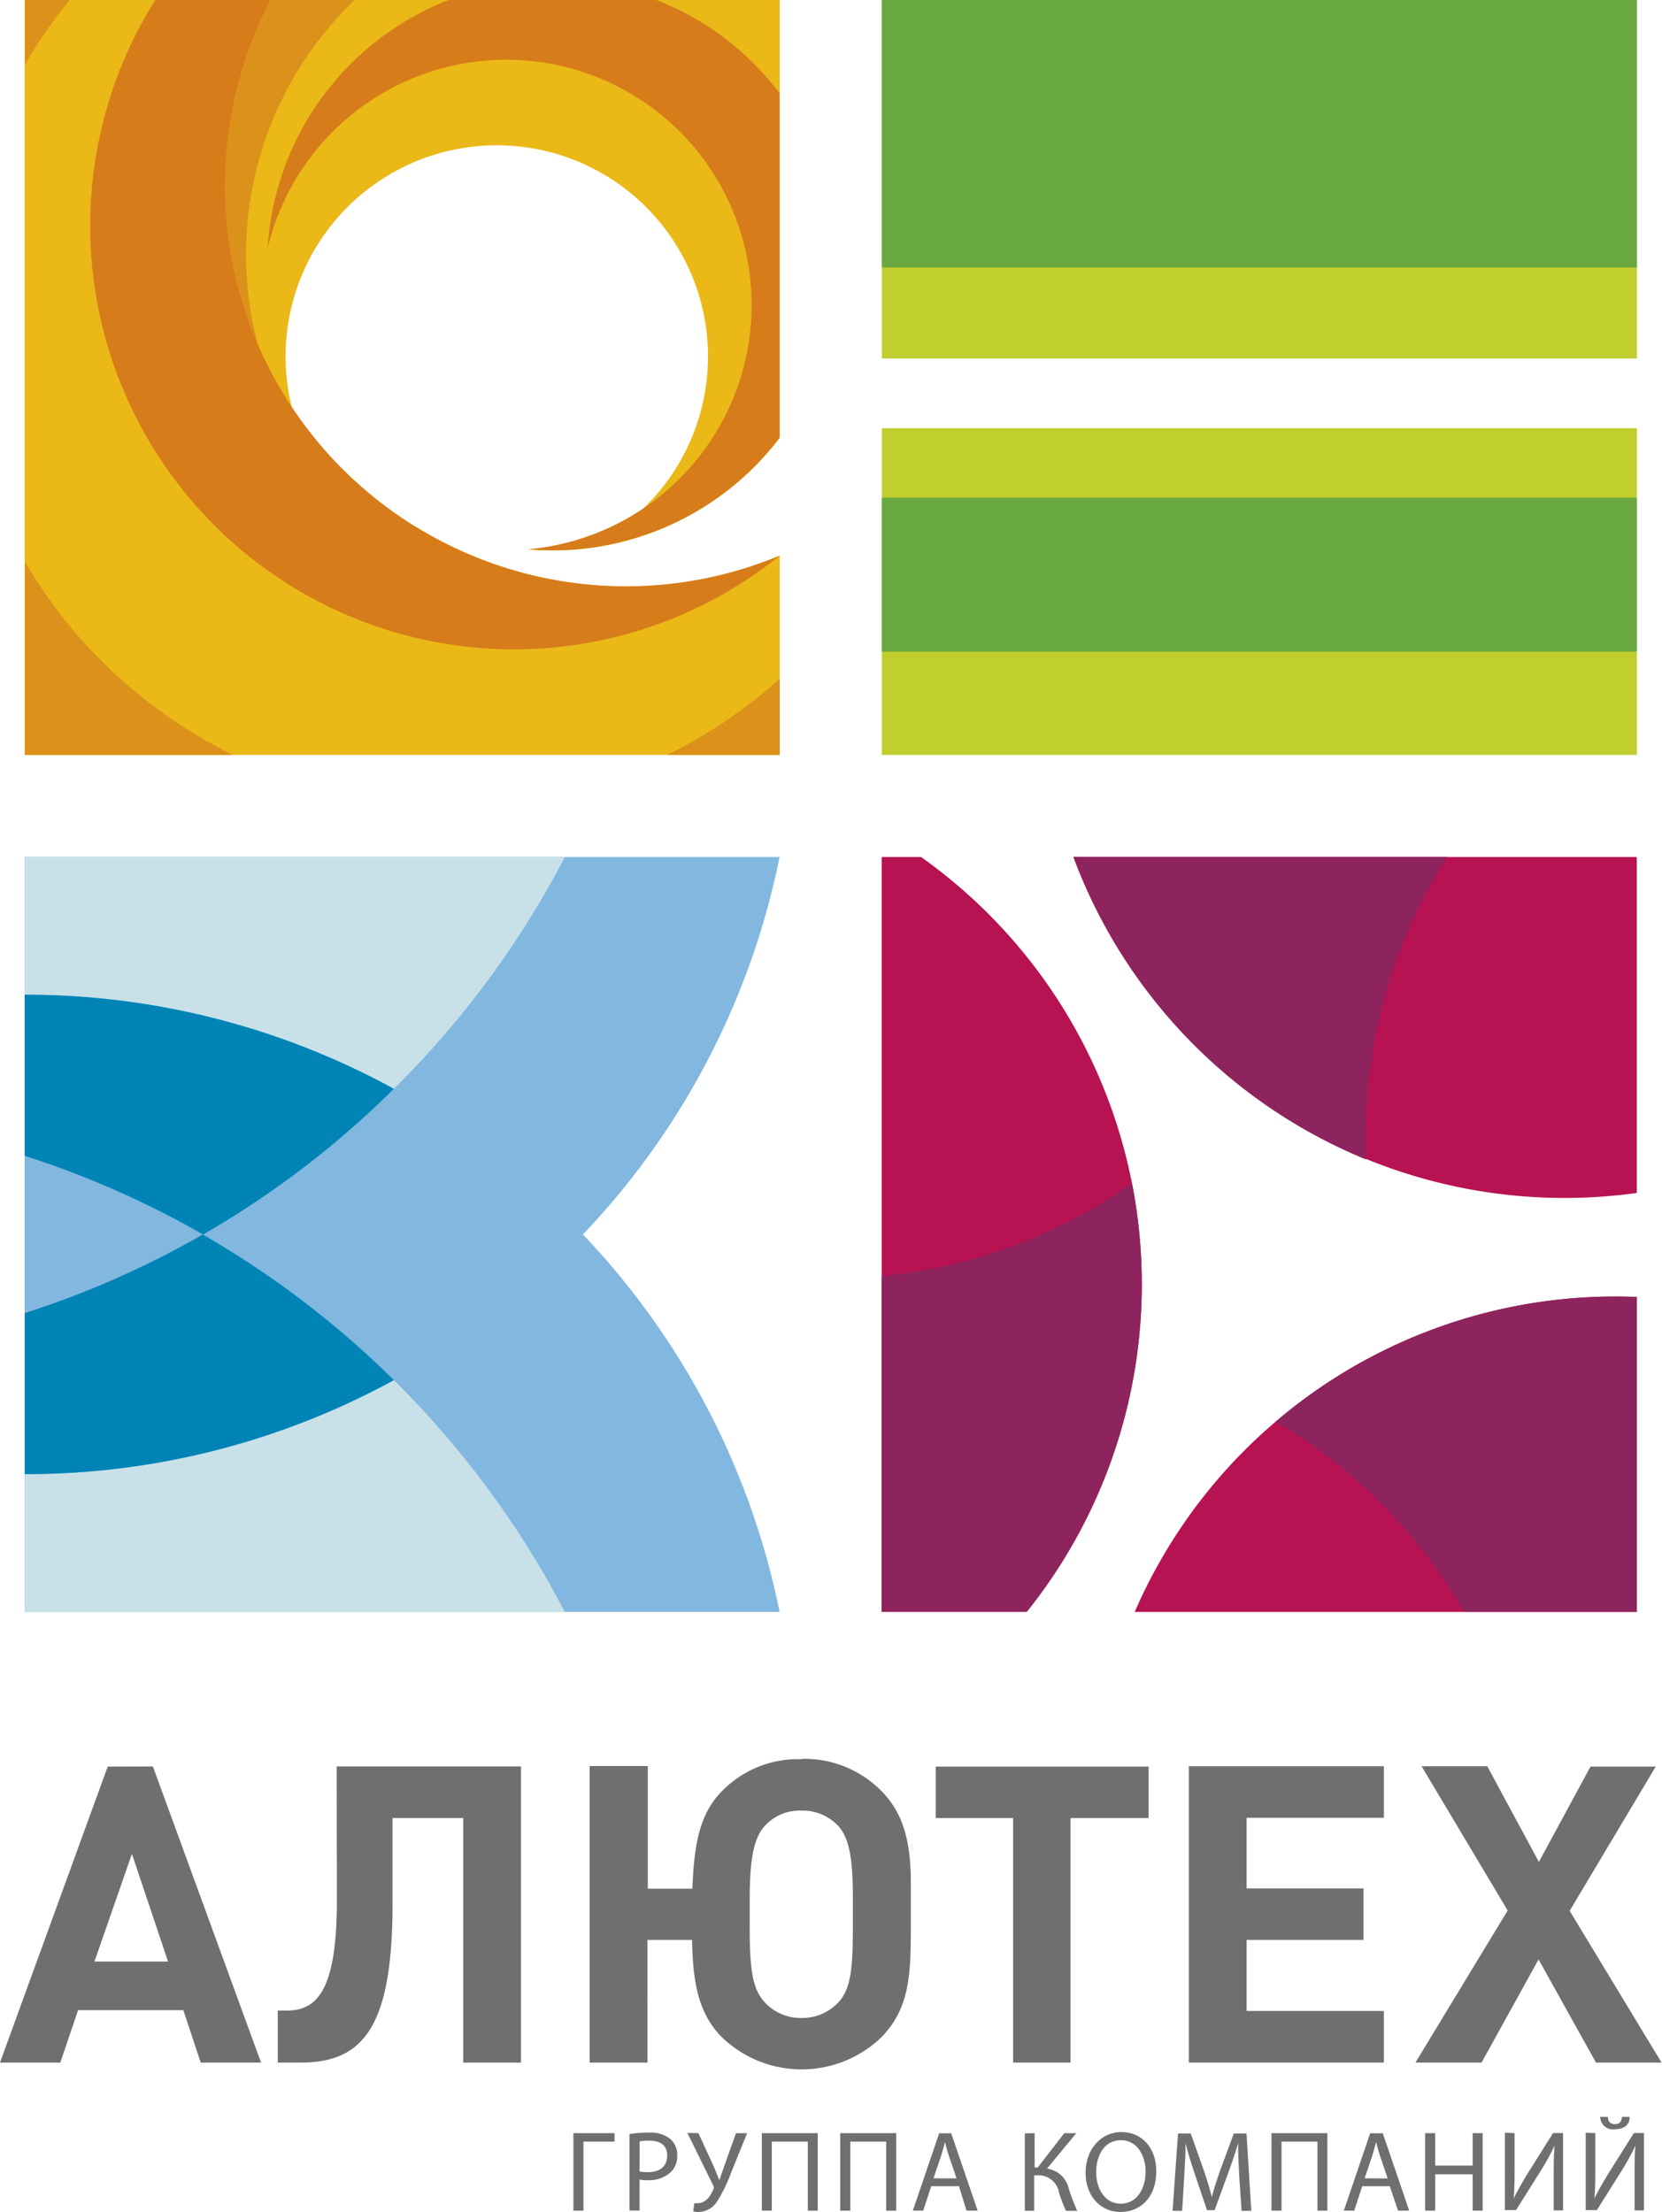 <svg xmlns="http://www.w3.org/2000/svg" xmlns:xlink="http://www.w3.org/1999/xlink" viewBox="0 0 149.04 198.4"><defs><style>.cls-1{fill:none;}.cls-2{clip-path:url(#clip-path);}.cls-3{fill:#b71251;}.cls-10,.cls-11,.cls-12,.cls-13,.cls-3,.cls-4,.cls-5,.cls-6,.cls-7,.cls-8,.cls-9{fill-rule:evenodd;}.cls-4{fill:#8e245d;}.cls-5{fill:#82b7df;}.cls-6{fill:#c8e1e8;}.cls-7{fill:#0084b6;}.cls-8{fill:#c0ce2e;}.cls-9{fill:#6aa842;}.cls-10{fill:#eab817;}.cls-11{fill:#dc911b;}.cls-12{fill:#d67c1b;}.cls-13{fill:#6f6f6e;}</style><clipPath id="clip-path" transform="translate(0)"><rect class="cls-1" width="149.04" height="198.4"/></clipPath></defs><title>Ресурс 1</title><g id="Слой_2" data-name="Слой 2"><g id="Слой_1-2" data-name="Слой 1"><g class="cls-2"><path class="cls-3" d="M82.59,76.87H79.07v67.71h13a47,47,0,0,0-9.47-67.71m19.16,67.71h45V116.33a47,47,0,0,0-45,28.24M96.26,76.87A47,47,0,0,0,146.78,107V76.87Z" transform="translate(0)"/><path class="cls-4" d="M114.39,127.52a46.76,46.76,0,0,1,16.88,17.06h15.52V116.33a46.88,46.88,0,0,0-32.4,11.19M79.07,114.45v30.12h13a47,47,0,0,0,9.44-38.44,46.73,46.73,0,0,1-22.42,8.32m50.69-37.59H96.26A47,47,0,0,0,122.5,104a47,47,0,0,1,7.26-27.12" transform="translate(0)"/><path class="cls-5" d="M52.28,110.72A68.88,68.88,0,0,0,69.91,76.87H2.21v67.71h67.7a68.9,68.9,0,0,0-17.63-33.85" transform="translate(0)"/><path class="cls-6" d="M50.65,76.87H2.22V89.22a68.78,68.78,0,0,1,33.1,8.44A83.32,83.32,0,0,0,50.65,76.87M35.32,123.78a68.71,68.71,0,0,1-33.1,8.44v12.36H50.65a83.36,83.36,0,0,0-15.33-20.79" transform="translate(0)"/><path class="cls-7" d="M2.21,89.22v14.45a82.67,82.67,0,0,1,16,7.06A83.28,83.28,0,0,0,35.32,97.66a68.78,68.78,0,0,0-33.1-8.44m0,28.56v14.44a68.71,68.71,0,0,0,33.1-8.43,83.55,83.55,0,0,0-17.14-13.06,82.67,82.67,0,0,1-16,7.06" transform="translate(0)"/><path class="cls-8" d="M79.08,67.71h67.71V38.41H79.08Zm0-35.56h67.71V0H79.08Z" transform="translate(0)"/><path class="cls-9" d="M79.08,58.45h67.71V44.64H79.08Zm0-34.46h67.71V0H79.08Z" transform="translate(0)"/><path class="cls-10" d="M37.24,47.23A35.76,35.76,0,0,1,26.16,36.5a18.94,18.94,0,1,1,31.47,9.17,22.09,22.09,0,0,1-10.25,3.61,25.58,25.58,0,0,0,22.54-10V0H2.21V67.71H69.92V49.84h0a35.9,35.9,0,0,1-32.68-2.62" transform="translate(0)"/><path class="cls-11" d="M23.11,30.86A31.58,31.58,0,0,1,31.8,0H24.27a35.9,35.9,0,0,0-1.16,30.85M59.82,67.71h10.1V60.88a43.89,43.89,0,0,1-10.1,6.83M6.24,0h-4V5.78l.56-.93A45.14,45.14,0,0,1,6.24,0m-4,50.35V67.71H20.89c-1.27-.62-2.52-1.31-3.74-2.07A44,44,0,0,1,2.21,50.35" transform="translate(0)"/><path class="cls-12" d="M37.24,47.23A35.94,35.94,0,0,1,24.27,0H13.93l-.07.11A38,38,0,0,0,69.92,49.84a35.9,35.9,0,0,1-32.68-2.62M63,2.06A25.5,25.5,0,0,0,58.86,0H40.23A25.57,25.57,0,0,0,24,22.27a22,22,0,1,1,23.36,27,25.58,25.58,0,0,0,22.54-10V8.36A25.41,25.41,0,0,0,63,2.06" transform="translate(0)"/><polygon class="cls-13" points="55.11 191.33 55.11 192.09 52.32 192.09 52.32 198.28 51.42 198.28 51.42 191.33 55.11 191.33"/><path class="cls-13" d="M57.35,194.76a3,3,0,0,0,.74.07c1.08,0,1.74-.52,1.74-1.48S59.18,192,58.2,192a3.79,3.79,0,0,0-.84.07Zm-.9-3.35a10.53,10.53,0,0,1,1.72-.13,2.86,2.86,0,0,1,1.95.58,1.87,1.87,0,0,1,.61,1.45,2,2,0,0,1-.54,1.48,2.88,2.88,0,0,1-2.12.76,3.11,3.11,0,0,1-.72-.06v2.78h-.9Z" transform="translate(0)"/><path class="cls-13" d="M62.63,191.33l1.38,3c.17.41.34.82.5,1.22h0c.12-.35.26-.76.43-1.25L66,191.33H67l-1.45,3.57a12.82,12.82,0,0,1-1.3,2.64,2,2,0,0,1-1.57.86,1.55,1.55,0,0,1-.51-.06l.09-.73a1.31,1.31,0,0,0,.33,0c.72,0,1.14-.69,1.36-1.19a.4.4,0,0,0,0-.41l-2.31-4.7Z" transform="translate(0)"/><polygon class="cls-13" points="73.33 191.33 73.33 198.28 72.44 198.28 72.44 192.09 69.21 192.09 69.21 198.28 68.32 198.28 68.32 191.33 73.33 191.33"/><polygon class="cls-13" points="80.37 191.33 80.37 198.28 79.47 198.28 79.47 192.09 76.25 192.09 76.25 198.28 75.35 198.28 75.35 191.33 80.37 191.33"/><path class="cls-13" d="M85.78,195.39l-.68-2c-.15-.45-.26-.87-.36-1.27h0c-.1.41-.22.83-.35,1.26l-.68,2Zm-2.27.7-.72,2.19h-.93l2.36-6.94h1.08l2.37,6.94h-1L86,196.09Z" transform="translate(0)"/><path class="cls-13" d="M92.78,191.33v3.08h.28l2.38-3.08h1.08l-2.63,3.18a2.32,2.32,0,0,1,1.95,1.79,18.18,18.18,0,0,0,.76,2h-1a11.93,11.93,0,0,1-.63-1.64,1.87,1.87,0,0,0-1.94-1.55h-.29v3.18H91.9v-6.94Z" transform="translate(0)"/><path class="cls-13" d="M98.3,194.85c0,1.49.8,2.81,2.21,2.81s2.22-1.31,2.22-2.88c0-1.38-.72-2.82-2.21-2.82s-2.22,1.37-2.22,2.89m5.39-.11c0,2.39-1.45,3.66-3.22,3.66s-3.12-1.42-3.12-3.52,1.37-3.65,3.22-3.65,3.12,1.45,3.12,3.51" transform="translate(0)"/><path class="cls-13" d="M111.13,195.23c-.05-1-.11-2.13-.1-3h0c-.24.81-.53,1.69-.88,2.64l-1.23,3.37h-.68l-1.12-3.31c-.33-1-.61-1.87-.8-2.7h0c0,.86-.07,2-.13,3.07l-.18,3h-.86l.49-6.94h1.14l1.19,3.36c.29.85.52,1.62.7,2.34h0c.18-.7.42-1.46.73-2.34l1.24-3.36h1.14l.43,6.94h-.87Z" transform="translate(0)"/><polygon class="cls-13" points="119.03 191.33 119.03 198.28 118.14 198.28 118.14 192.09 114.92 192.09 114.92 198.28 114.02 198.28 114.02 191.33 119.03 191.33"/><path class="cls-13" d="M124.44,195.39l-.68-2c-.15-.45-.26-.87-.36-1.27h0c-.1.41-.22.83-.35,1.26l-.68,2Zm-2.28.7-.72,2.19h-.93l2.36-6.94H124l2.37,6.94h-1l-.74-2.19Z" transform="translate(0)"/><polygon class="cls-13" points="128.7 191.33 128.7 194.24 132.06 194.24 132.06 191.33 132.96 191.33 132.96 198.28 132.06 198.28 132.06 195.02 128.7 195.02 128.7 198.28 127.8 198.28 127.8 191.33 128.7 191.33"/><path class="cls-13" d="M135.82,191.33v2.93c0,1.09,0,2-.08,2.93h0c.35-.72.78-1.47,1.29-2.3l2.24-3.57h.9v6.94h-.84v-3c0-1.12,0-1.95.08-2.82h0a21.29,21.29,0,0,1-1.29,2.34l-2.17,3.45h-1v-6.94Z" transform="translate(0)"/><path class="cls-13" d="M144.19,189.87c0,.33.14.65.63.65s.59-.31.63-.65h.69c0,.69-.46,1.11-1.34,1.11a1.13,1.13,0,0,1-1.3-1.11Zm-1.13,1.46v2.93c0,1.09,0,2-.08,2.93h0c.35-.72.78-1.47,1.29-2.3l2.25-3.57h.9v6.94h-.84v-3c0-1.12,0-1.95.08-2.82h0a21,21,0,0,1-1.29,2.34l-2.17,3.45h-1v-6.94Z" transform="translate(0)"/><path class="cls-13" d="M140.76,171.39l7.72-12.94h-5.85L138,167l-4.63-8.58h-5.89l7.72,12.94L126.93,185h5.93l5.11-9.25,5.15,9.25H149ZM106.61,185H124.1v-4.63H111.79V174h10.48v-4.62H111.79v-6.34H124.1v-4.62H106.61ZM83.91,163.07h6.94V185H96V163.07H103v-4.62H83.91Zm-7.43,9.67c0,3.69-.15,5.59-1.27,6.83A4.45,4.45,0,0,1,71.86,181a4.37,4.37,0,0,1-3.32-1.45c-1-1.12-1.31-2.69-1.31-6.56v-2.49c0-3.36.26-5.48,1.31-6.68a4.23,4.23,0,0,1,3.32-1.42,4.36,4.36,0,0,1,3.35,1.42c1,1.16,1.27,3.06,1.27,6.49Zm-4.62-14.95a9.5,9.5,0,0,0-7.16,2.91c-2,2.05-2.46,4.82-2.61,8.7h-4v-11H52.88V185h5.18V174h4c.07,3.5.45,6.47,2.65,8.7a10.31,10.31,0,0,0,14.36,0c2.58-2.68,2.61-5.78,2.61-10.22v-3.57c0-3.65-.64-6.23-2.61-8.24a9.68,9.68,0,0,0-7.19-2.91m-41.67,12.7c0,8.32-1.9,9.88-4.55,9.88h-.75V185h2.05c5.52,0,8.24-3.06,8.24-14.21v-7.72h6.34V185h5.18V158.44H30.19ZM8.47,175.94l3.36-9.66,3.24,9.66Zm1.19-17.49L0,185H5.41L7,180.3h9.44L18,185h5.41l-9.7-26.56Z" transform="translate(0)"/></g></g></g></svg>